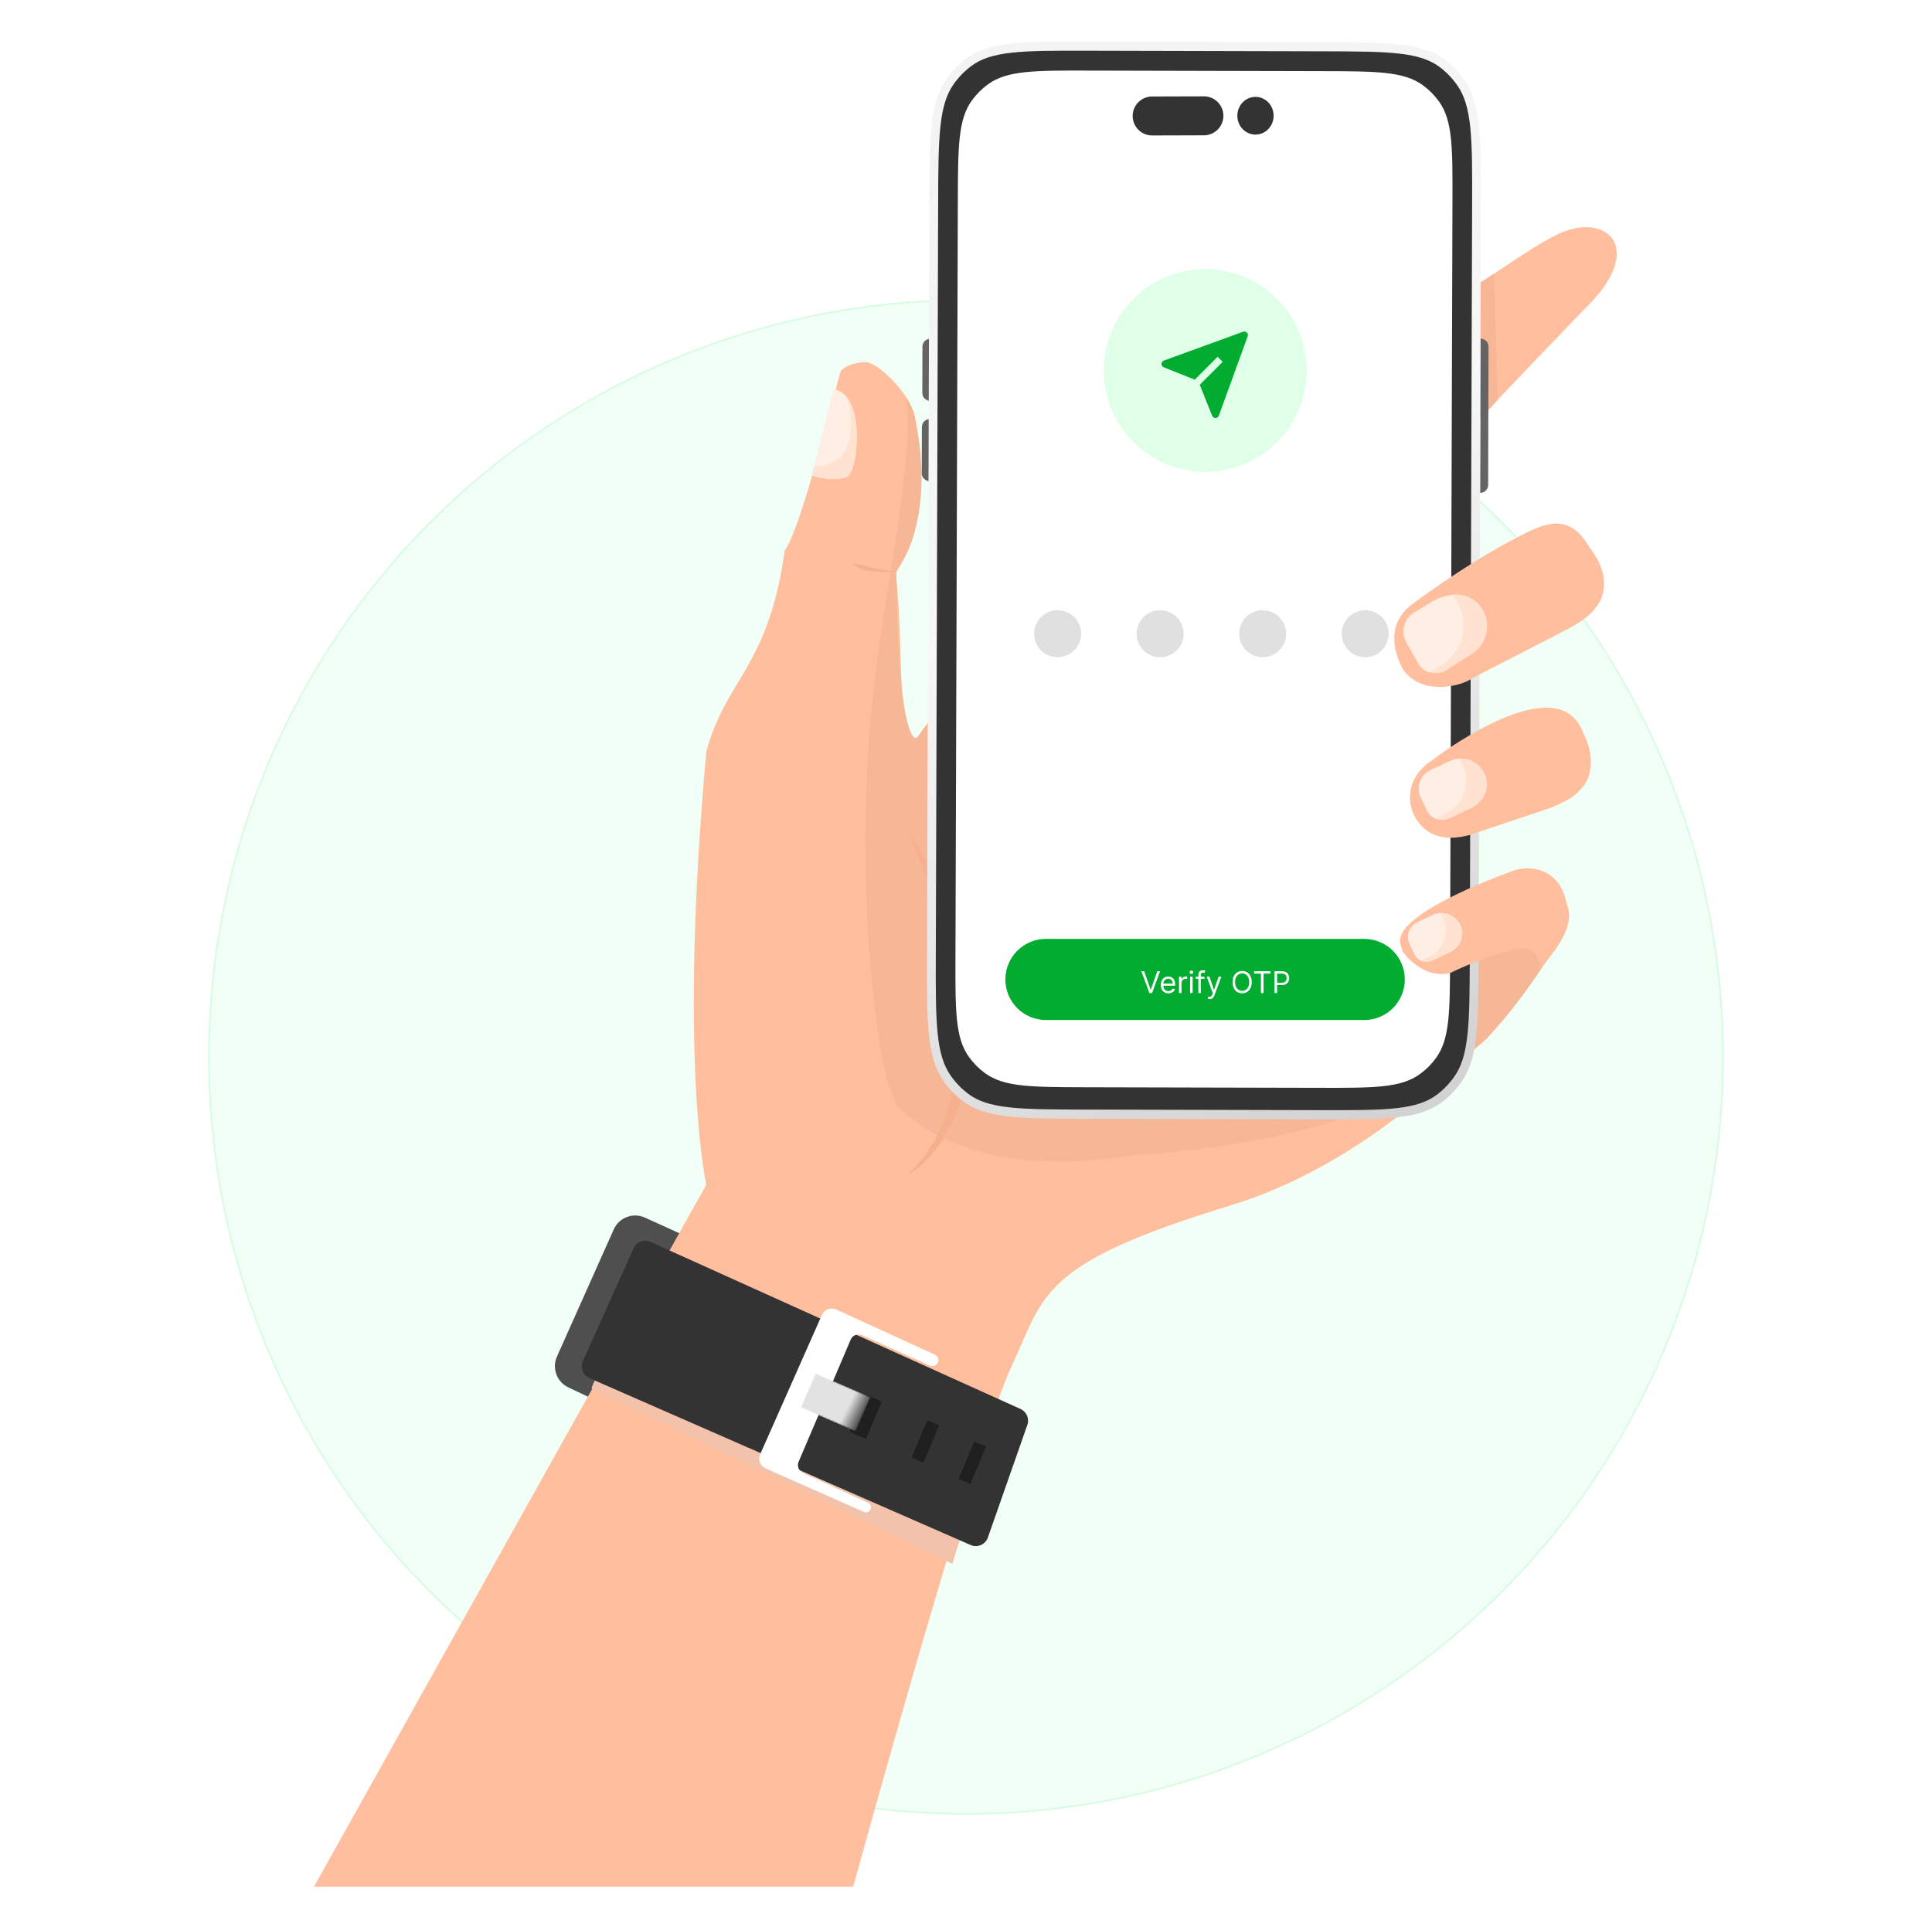 <svg width="1206" height="1205" viewBox="0 0 1206 1205" fill="none" xmlns="http://www.w3.org/2000/svg">
<g clip-path="url(#clip0_10_3)">
<g filter="url(#filter0_f_10_3)">
<circle cx="603" cy="660" r="473" fill="#E0FFE9"/>
</g>
<circle cx="603" cy="660" r="472.5" fill="#F2FFF6" stroke="#D8FBE3"/>
<path d="M383.119 767.605C386.437 760.173 395.173 756.865 402.583 760.234L466.912 789.488C474.381 792.885 477.612 801.748 474.079 809.154L436.188 888.582C432.708 895.876 423.985 898.981 416.68 895.526L354.78 866.256C347.571 862.846 344.407 854.3 347.659 847.017L383.119 767.605Z" fill="#4F4F4F"/>
<path d="M976.667 578.006C974 596.673 888 716.101 768 752.673C648 789.246 652.243 808.638 631.333 853.34C607.985 903.244 532.599 1178 532.599 1178H196L440.892 739.704C440.892 739.704 423.333 664.006 440.892 469.34C453.137 423.549 479.573 417.176 489.832 343.7C500.581 329.237 522.679 238.005 524.583 232.314C525.411 229.864 532.013 226.1 540.587 226.112C547.469 226.112 567.521 245.005 570.467 258.674C585.367 327.778 559.063 355.782 559.265 357.81C564.521 410.92 559.387 450.341 570.467 460.782C570.879 461.17 571.644 460.985 572.732 460.293C613.333 402.006 715.333 329.341 739.18 310.348C763.027 291.356 942.036 160.217 971.532 146.66C1001.9 131.636 1027.04 153.621 992.667 189.341C984.047 198.008 791.499 398.26 796 402.836C831.333 570.673 979.333 559.34 976.667 578.006Z" fill="#FFBE9D"/>
<path d="M594.475 976.413L369.156 866.798L391.012 815.2L616.896 903.97L594.475 976.413Z" fill="#F2C2AB"/>
<path d="M395.476 779.406C397.288 775.368 402.036 773.568 406.069 775.39L637.041 879.732C640.821 881.44 642.669 885.753 641.297 889.668L616.659 959.973C615.12 964.373 610.167 966.533 605.901 964.666L367.949 860.481C363.876 858.698 362.039 853.934 363.859 849.878L395.476 779.406Z" fill="#333333"/>
<path d="M540.195 870.758L550.439 875.09L540.571 898.424L530.328 894.092L540.195 870.758Z" fill="#1F1F1F"/>
<path d="M578.861 886.758L586.229 889.874L576.361 913.213L568.995 910.092L578.861 886.758Z" fill="#1F1F1F"/>
<path d="M608.195 900.092L615.563 903.208L605.695 926.546L598.328 923.426L608.195 900.092Z" fill="#1F1F1F"/>
<path d="M521.944 817.598L583.621 845.842C585.544 846.724 586.355 849.024 585.409 850.916C584.513 852.708 582.364 853.476 580.536 852.658L538.095 833.672C535.373 832.453 532.181 833.704 531.011 836.448L498.509 912.68C497.376 915.333 498.567 918.413 501.193 919.613L541.891 938.266C543.36 938.946 544.087 940.613 543.575 942.146C542.984 943.92 540.996 944.8 539.289 944.04L477.899 916.826C474.533 915.333 473.015 911.393 474.505 908.028L513.073 820.96C514.577 817.564 518.567 816.052 521.944 817.598Z" fill="white"/>
<mask id="mask0_10_3" style="mask-type:luminance" maskUnits="userSpaceOnUse" x="499" y="857" width="45" height="37">
<path d="M509.099 857.454L543.381 872.39L534.089 893.719L499.805 878.783L509.099 857.454Z" fill="white"/>
</mask>
<g mask="url(#mask0_10_3)">
<path d="M509.099 857.454L543.381 872.39L534.089 893.719L499.805 878.783L509.099 857.454Z" fill="url(#paint0_linear_10_3)"/>
</g>
<path d="M520.289 243.122L506.76 296.934C506.76 296.934 521.571 301.524 528.913 297.453C536.263 293.382 539.96 245.016 520.289 243.122Z" fill="#FFEEE3"/>
<path d="M528.913 297.452C521.565 301.524 506.767 296.937 506.767 296.937L508.253 291.028C513.127 292.061 521.448 288.7 524.763 285.313C531.563 278.362 533.443 263.404 528.725 248.104C538.511 260.944 534.939 294.114 528.913 297.452Z" fill="#FFE2CF"/>
<path d="M973.856 572.658L907.893 550.092C907.903 549.921 907.913 549.75 907.92 549.58C865.161 530.125 814.92 491.473 796.228 402.672C796.121 402.565 796.121 402.366 796.228 402.058C795.161 400.98 918.876 267.632 934.929 249.673L932.569 170.929C884.948 200.502 616.296 391.905 572.961 460.125C571.868 460.818 571.108 461.005 570.695 460.618C559.615 450.178 559.535 357.418 559.535 357.405C559.521 357.286 559.895 356.06 560.601 354.885C561.028 354.192 568.845 343.285 571.695 328.592C571.776 328.173 571.908 327.765 572.001 327.352C572.308 326.085 572.601 324.778 572.868 323.418C573.241 321.485 573.601 319.472 573.908 317.366C574.255 315.033 574.535 312.592 574.748 310.018C574.841 309.018 574.921 307.98 574.988 306.938C575.028 306.298 575.055 305.658 575.095 305.006C575.121 304.432 575.148 303.845 575.161 303.272C575.188 302.805 575.201 302.352 575.215 301.885L575.228 301.565V301.458C575.241 300.872 575.241 300.286 575.255 299.7C575.268 298.578 575.268 297.445 575.255 296.298C575.241 295.605 575.228 294.912 575.215 294.205C575.175 292.898 575.121 291.578 575.055 290.232C574.948 288.205 574.801 286.125 574.615 284.006C574.561 283.298 574.495 282.578 574.415 281.858C574.361 281.313 574.308 280.765 574.241 280.205C574.188 279.7 574.135 279.192 574.068 278.673C573.975 277.885 573.881 277.098 573.775 276.298C573.695 275.578 573.588 274.872 573.495 274.152C573.295 272.712 573.068 271.258 572.828 269.778C572.681 268.805 572.508 267.818 572.335 266.818L572.255 266.378C572.055 265.245 571.841 264.112 571.615 262.953C571.321 261.498 571.015 260.018 570.695 258.512C570.121 255.858 567.348 250.972 565.708 248.104C570.861 285.162 553.787 361.638 546.097 423.301C531.748 538.368 546.097 670.384 560.028 690.42C585.601 715.658 630.824 732.95 703.855 721.832C721.335 719.172 851.777 717.217 928.032 648.545C953.661 620.813 969.36 593.754 976.848 580.501C978.527 577.526 977.087 573.764 973.856 572.658Z" fill="#F6B797"/>
<path d="M568.067 520.538C578.555 536.361 586.431 553.81 592.528 571.821L594.768 578.606C595.481 580.88 596.073 583.189 596.732 585.481C597.979 590.085 599.16 594.713 600.208 599.381C602.2 608.738 603.643 618.234 604.609 627.817C605.332 637.418 605.633 647.104 604.987 656.802C604.199 666.474 602.865 676.204 600.003 685.59C599.281 687.933 598.487 690.256 597.732 692.577C596.881 694.876 595.948 697.149 594.988 699.396C593.943 701.617 592.804 703.797 591.72 705.98C590.512 708.112 589.252 710.212 587.989 712.29C582.587 720.422 575.901 727.686 567.977 733.002L567.432 732.418C574.235 726.046 579.907 718.508 584.273 710.289C588.659 702.072 591.779 693.214 593.885 684.148C598.099 665.962 598.333 647.065 596.647 628.525C595.033 609.934 591.413 591.532 586.455 573.522C581.461 555.522 575.168 537.853 567.343 520.88L568.067 520.538Z" fill="#F6B08D"/>
<path d="M559.744 357.229C557.397 357.365 555.052 357.341 552.7 357.305C550.352 357.224 548.001 357.074 545.649 356.832C543.304 356.578 540.891 356.466 538.619 355.64C536.371 354.836 534.089 353.781 532.383 351.965L532.516 351.734L539.316 353.065C541.544 353.477 543.72 354.25 545.984 354.725C548.24 355.222 550.524 355.633 552.824 355.978C555.119 356.368 557.432 356.673 559.749 356.962L559.744 357.229Z" fill="#F6B08D"/>
<path d="M580.813 211.482C578.057 211.474 575.817 213.701 575.809 216.457L575.733 245.293C575.727 248.049 577.955 250.289 580.711 250.297L580.813 211.482Z" fill="#666363"/>
<path d="M580.468 261.626C577.712 261.618 575.472 263.846 575.465 266.601L575.388 295.438C575.381 298.193 577.609 300.434 580.365 300.441L580.468 261.626Z" fill="#666363"/>
<path d="M924.197 211.468C926.955 211.476 929.183 213.716 929.173 216.472L928.944 302.772C928.937 305.528 926.697 307.754 923.941 307.746L924.197 211.468Z" fill="#666363"/>
<path d="M921.739 130.15C921.869 87.761 921.935 66.566 911.728 51.684C908.432 46.877 904.437 42.648 899.889 39.149C885.811 28.321 865.68 28.272 825.419 28.174L681.357 27.824C641.096 27.726 620.965 27.677 606.819 38.438C602.251 41.914 598.229 46.124 594.904 50.914C584.605 65.748 584.539 86.942 584.408 129.332L582.972 593.126C582.841 635.515 582.776 656.709 592.983 671.592C596.279 676.4 600.275 680.629 604.821 684.126C618.9 694.956 639.031 695.005 679.292 695.101L823.355 695.452C863.616 695.549 883.747 695.597 897.892 684.838C902.46 681.362 906.481 677.152 909.808 672.362C920.107 657.529 920.172 636.334 920.303 593.945L921.739 130.15Z" fill="#333333"/>
<path fill-rule="evenodd" clip-rule="evenodd" d="M914.183 50.034C924.601 65.034 924.535 86.394 924.403 129.116L922.956 596.537C922.824 639.258 922.759 660.621 912.247 675.569C908.853 680.397 904.749 684.64 900.087 688.142C885.651 698.985 865.105 698.935 824.015 698.837L676.985 698.48C635.895 698.38 615.349 698.329 600.98 687.416C596.339 683.892 592.261 679.629 588.897 674.785C578.479 659.785 578.545 638.424 578.677 595.704L580.124 128.28C580.256 85.56 580.323 64.198 590.832 49.249C594.227 44.422 598.331 40.178 602.993 36.676C617.429 25.832 637.975 25.882 679.065 25.981L826.095 26.338C867.185 26.438 887.731 26.488 902.1 37.402C906.741 40.928 910.819 45.19 914.183 50.034ZM679.048 31.678L826.077 32.036C846.745 32.085 861.805 32.129 873.511 33.477C885.113 34.813 892.768 37.372 898.865 42.004C903.043 45.176 906.712 49.011 909.74 53.371C914.161 59.737 916.58 67.709 917.8 79.78C919.031 91.957 918.991 107.616 918.924 129.102L917.477 596.525C917.411 618.013 917.355 633.67 916.049 645.842C914.753 657.906 912.285 665.866 907.825 672.209C904.771 676.554 901.077 680.373 896.881 683.526C890.755 688.128 883.084 690.649 871.473 691.928C859.76 693.218 844.7 693.19 824.032 693.141L677.003 692.784C656.335 692.733 641.275 692.689 629.569 691.342C617.967 690.006 610.312 687.446 604.215 682.814C600.039 679.644 596.368 675.806 593.34 671.446C588.92 665.082 586.5 657.107 585.28 645.037C584.049 632.862 584.091 617.204 584.157 595.716L585.603 128.293C585.669 106.806 585.725 91.147 587.032 78.977C588.327 66.913 590.795 58.952 595.255 52.609C598.309 48.264 602.003 44.445 606.2 41.293C612.325 36.692 619.996 34.169 631.607 32.89C643.32 31.6 658.381 31.628 679.048 31.678Z" fill="url(#paint1_linear_10_3)"/>
<path d="M906.66 126.216C906.767 92.218 906.82 75.22 898.2 63.284C895.416 59.428 892.041 56.036 888.201 53.23C876.312 44.544 859.313 44.504 825.316 44.422L679.759 44.077C645.761 43.995 628.763 43.954 616.819 52.585C612.961 55.372 609.567 58.748 606.759 62.59C598.063 74.486 598.009 91.485 597.903 125.482L596.42 597.059C596.313 631.057 596.26 648.056 604.88 659.992C607.664 663.849 611.039 667.241 614.877 670.045C626.767 678.733 643.767 678.772 677.764 678.854L823.32 679.2C857.319 679.28 874.317 679.32 886.26 670.692C890.117 667.905 893.513 664.528 896.321 660.686C905.016 648.79 905.069 631.792 905.177 597.794L906.66 126.216Z" fill="white"/>
<path d="M719.177 60.238L751.468 60.146C758.191 60.128 763.653 65.561 763.672 72.284C763.689 79.006 758.253 84.47 751.532 84.489L719.241 84.582C712.52 84.601 707.056 79.168 707.037 72.446C707.02 65.724 712.455 60.258 719.177 60.238Z" fill="#333333"/>
<path d="M783.67 60.486C789.925 60.468 795.01 65.726 795.026 72.229C795.044 78.731 789.988 84.017 783.733 84.035C777.477 84.053 772.395 78.795 772.376 72.293C772.359 65.79 777.416 60.505 783.67 60.486Z" fill="#333333"/>
<path d="M660.183 381.012C668.283 381.012 674.849 387.578 674.849 395.678C674.849 403.778 668.283 410.345 660.183 410.345C652.081 410.345 645.516 403.778 645.516 395.678C645.516 387.578 652.081 381.012 660.183 381.012Z" fill="#E0E0E0"/>
<path d="M724.183 381.012C732.283 381.012 738.849 387.578 738.849 395.678C738.849 403.778 732.283 410.345 724.183 410.345C716.081 410.345 709.516 403.778 709.516 395.678C709.516 387.578 716.081 381.012 724.183 381.012Z" fill="#E0E0E0"/>
<path d="M788.183 381.012C796.283 381.012 802.849 387.578 802.849 395.678C802.849 403.778 796.283 410.345 788.183 410.345C780.081 410.345 773.516 403.778 773.516 395.678C773.516 387.578 780.081 381.012 788.183 381.012Z" fill="#E0E0E0"/>
<path d="M852.183 381.012C860.283 381.012 866.849 387.578 866.849 395.678C866.849 403.778 860.283 410.345 852.183 410.345C844.081 410.345 837.516 403.778 837.516 395.678C837.516 387.578 844.081 381.012 852.183 381.012Z" fill="#E0E0E0"/>
<path d="M652.913 586.213H851.58C865.572 586.213 876.913 597.556 876.913 611.546C876.913 625.537 865.572 636.88 851.58 636.88H652.913C638.923 636.88 627.58 625.537 627.58 611.546C627.58 597.556 638.923 586.213 652.913 586.213Z" fill="#01AC31"/>
<path d="M714.201 606.424L718.231 617.852H718.39L722.42 606.424H724.144L719.159 620H717.462L712.477 606.424H714.201ZM729.367 620.212C728.386 620.212 727.54 619.996 726.829 619.563C726.122 619.125 725.576 618.515 725.191 617.733C724.811 616.946 724.621 616.032 724.621 614.989C724.621 613.946 724.811 613.027 725.191 612.231C725.576 611.431 726.11 610.808 726.795 610.362C727.485 609.911 728.289 609.686 729.208 609.686C729.739 609.686 730.262 609.774 730.779 609.951C731.296 610.128 731.767 610.415 732.191 610.813C732.616 611.206 732.954 611.727 733.205 612.377C733.457 613.027 733.583 613.826 733.583 614.777V615.439H725.735V614.087H731.992C731.992 613.513 731.878 613 731.648 612.549C731.422 612.098 731.1 611.743 730.68 611.482C730.265 611.221 729.774 611.091 729.208 611.091C728.585 611.091 728.046 611.246 727.591 611.555C727.14 611.86 726.793 612.258 726.55 612.748C726.307 613.239 726.186 613.765 726.186 614.326V615.227C726.186 615.996 726.318 616.648 726.583 617.183C726.853 617.713 727.226 618.117 727.704 618.396C728.181 618.67 728.735 618.807 729.367 618.807C729.778 618.807 730.15 618.749 730.481 618.634C730.817 618.515 731.106 618.338 731.349 618.104C731.592 617.866 731.78 617.569 731.913 617.216L733.424 617.64C733.265 618.153 732.998 618.604 732.622 618.992C732.247 619.377 731.783 619.677 731.23 619.894C730.678 620.106 730.057 620.212 729.367 620.212ZM735.963 620V609.818H737.474V611.356H737.58C737.766 610.852 738.102 610.443 738.588 610.13C739.074 609.816 739.622 609.659 740.232 609.659C740.347 609.659 740.491 609.661 740.663 609.666C740.835 609.67 740.966 609.677 741.054 609.686V611.277C741.001 611.263 740.879 611.243 740.689 611.217C740.504 611.186 740.307 611.17 740.099 611.17C739.604 611.17 739.163 611.274 738.774 611.482C738.389 611.685 738.084 611.968 737.859 612.33C737.638 612.688 737.527 613.097 737.527 613.557V620H735.963ZM742.908 620V609.818H744.473V620H742.908ZM743.704 608.121C743.399 608.121 743.136 608.017 742.915 607.81C742.698 607.602 742.59 607.352 742.59 607.061C742.59 606.769 742.698 606.519 742.915 606.312C743.136 606.104 743.399 606 743.704 606C744.009 606 744.269 606.104 744.486 606.312C744.707 606.519 744.817 606.769 744.817 607.061C744.817 607.352 744.707 607.602 744.486 607.81C744.269 608.017 744.009 608.121 743.704 608.121ZM751.872 609.818V611.144H746.384V609.818H751.872ZM748.027 620V608.413C748.027 607.83 748.164 607.343 748.438 606.955C748.712 606.566 749.068 606.274 749.506 606.08C749.943 605.885 750.405 605.788 750.891 605.788C751.276 605.788 751.589 605.819 751.832 605.881C752.075 605.943 752.257 606 752.376 606.053L751.925 607.405C751.846 607.379 751.735 607.346 751.594 607.306C751.457 607.266 751.276 607.246 751.05 607.246C750.533 607.246 750.16 607.377 749.93 607.637C749.705 607.898 749.592 608.28 749.592 608.784V620H748.027ZM755.072 623.818C754.807 623.818 754.571 623.796 754.363 623.752C754.155 623.712 754.012 623.672 753.932 623.633L754.33 622.254C754.71 622.351 755.046 622.386 755.337 622.36C755.629 622.333 755.888 622.203 756.113 621.969C756.343 621.739 756.553 621.366 756.743 620.848L757.034 620.053L753.269 609.818H754.966L757.777 617.932H757.883L760.693 609.818H762.39L758.068 621.485C757.874 622.011 757.633 622.446 757.346 622.791C757.059 623.14 756.725 623.398 756.345 623.566C755.969 623.734 755.545 623.818 755.072 623.818ZM781.372 613.212C781.372 614.644 781.113 615.881 780.596 616.924C780.079 617.967 779.37 618.771 778.469 619.337C777.567 619.903 776.537 620.186 775.379 620.186C774.222 620.186 773.192 619.903 772.29 619.337C771.389 618.771 770.68 617.967 770.163 616.924C769.646 615.881 769.387 614.644 769.387 613.212C769.387 611.78 769.646 610.543 770.163 609.5C770.68 608.457 771.389 607.653 772.29 607.087C773.192 606.521 774.222 606.239 775.379 606.239C776.537 606.239 777.567 606.521 778.469 607.087C779.37 607.653 780.079 608.457 780.596 609.5C781.113 610.543 781.372 611.78 781.372 613.212ZM779.781 613.212C779.781 612.037 779.584 611.045 779.191 610.236C778.802 609.427 778.274 608.815 777.607 608.4C776.944 607.984 776.201 607.777 775.379 607.777C774.558 607.777 773.813 607.984 773.146 608.4C772.483 608.815 771.955 609.427 771.561 610.236C771.172 611.045 770.978 612.037 770.978 613.212C770.978 614.388 771.172 615.38 771.561 616.188C771.955 616.997 772.483 617.609 773.146 618.025C773.813 618.44 774.558 618.648 775.379 618.648C776.201 618.648 776.944 618.44 777.607 618.025C778.274 617.609 778.802 616.997 779.191 616.188C779.584 615.38 779.781 614.388 779.781 613.212ZM782.829 607.883V606.424H793.01V607.883H788.741V620H787.098V607.883H782.829ZM795.548 620V606.424H800.135C801.2 606.424 802.07 606.616 802.746 607.001C803.427 607.381 803.931 607.896 804.258 608.545C804.585 609.195 804.748 609.92 804.748 610.72C804.748 611.52 804.585 612.247 804.258 612.901C803.935 613.555 803.436 614.076 802.76 614.465C802.084 614.849 801.217 615.042 800.161 615.042H796.873V613.583H800.108C800.837 613.583 801.423 613.457 801.865 613.205C802.307 612.954 802.627 612.613 802.826 612.185C803.029 611.752 803.131 611.263 803.131 610.72C803.131 610.176 803.029 609.69 802.826 609.261C802.627 608.833 802.305 608.497 801.858 608.254C801.412 608.006 800.82 607.883 800.082 607.883H797.192V620H795.548Z" fill="white"/>
<path d="M991.787 341.073L994.807 345.464C1003.67 358.356 1002.24 370.921 997.34 377.694C992.436 384.469 988.576 387.681 974.388 394.98L918.715 423.62C912.505 428.429 886.708 435.026 875.375 417.256C872.785 411.805 862.281 390.813 882.517 376.496C882.517 376.496 913.372 353.56 941.183 338.66C961.648 327.693 977.996 317.888 991.787 341.073Z" fill="#FFBE9D"/>
<path d="M877.849 401.092C874.191 394.62 876.385 386.256 882.749 382.412L895.639 374.626C910.715 367.87 917.147 372.085 922.577 381.694C928.007 391.302 924.749 403.716 915.303 409.422L900.316 418.473C895.109 421.617 888.461 419.872 885.469 414.577L877.849 401.092Z" fill="#FFEEE3"/>
<path fill-rule="evenodd" clip-rule="evenodd" d="M892.94 419.566C895.961 420.754 899.487 420.525 902.496 418.628L918.788 408.358C928.017 402.54 931.049 390.18 925.56 380.75C921.573 373.904 914.191 370.485 906.911 371.354L909.776 376.236C917.479 389.358 913.313 406.614 900.472 414.777L892.94 419.566Z" fill="#FFE2CF"/>
<path d="M987.303 455.318L989.395 459.876C995.535 473.26 993.116 485.058 988.364 490.909C983.613 496.758 980.08 499.342 967.532 504.544L917.487 521.314C892.743 527.998 884.936 513.312 882.423 508.498C878.647 500.248 877.732 485.224 894.308 474.416C894.308 474.416 969.519 416.338 987.303 455.318Z" fill="#FFBE9D"/>
<path d="M886.833 497.978C883.793 491.533 886.552 483.841 892.997 480.801L904.913 475.178C912.963 471.381 922.565 474.826 926.361 482.874C930.159 490.924 926.713 500.526 918.665 504.322L904.627 510.946C899.353 513.434 893.061 511.176 890.573 505.902L886.833 497.978Z" fill="#FFEEE3"/>
<path fill-rule="evenodd" clip-rule="evenodd" d="M895.857 511.069C898.572 512.148 901.705 512.148 904.517 510.808L919.253 503.782C927.233 499.981 930.463 490.505 926.468 482.621C923.471 476.708 917.264 473.37 910.981 473.672L912.592 476.821C918.531 488.432 913.819 502.428 902.067 508.082L895.857 511.069Z" fill="#FFE2CF"/>
<path d="M961.231 605.484C961.231 605.484 963.215 588.552 943.868 593.194C924.523 597.834 905.36 607.464 905.36 607.464C892.129 611.066 880.027 600.797 875.384 593.744L874.039 588.812C870.343 569.256 946.425 543.002 946.425 543.002C961.7 539.453 973.432 547.282 977.033 560.517L978.379 565.442C984.027 580.797 965.991 598.449 961.231 605.484Z" fill="#FFBE9D"/>
<path d="M879.889 589.425C877.468 584.292 879.665 578.168 884.799 575.748L894.287 571.27C900.693 568.248 908.34 570.99 911.363 577.4C914.387 583.808 911.643 591.453 905.236 594.477L894.057 599.75C889.857 601.732 884.848 599.933 882.865 595.734L879.889 589.425Z" fill="#FFEEE3"/>
<path fill-rule="evenodd" clip-rule="evenodd" d="M887.076 599.848C889.236 600.708 891.732 600.705 893.969 599.64L905.702 594.046C912.057 591.018 914.629 583.474 911.448 577.197C909.062 572.489 904.12 569.83 899.117 570.07L900.4 572.578C905.129 581.824 901.376 592.969 892.019 597.47L887.076 599.848Z" fill="#FFE2CF"/>
<path d="M752.333 168C787.312 168 815.667 196.356 815.667 231.333C815.667 266.312 787.312 294.667 752.333 294.667C717.355 294.667 689 266.312 689 231.333C689 196.356 717.355 168 752.333 168Z" fill="#E0FFE9"/>
<path d="M778.348 207.652C778.044 207.35 777.66 207.141 777.242 207.049C776.823 206.958 776.387 206.987 775.985 207.135L726.485 225.135C726.058 225.297 725.691 225.585 725.431 225.961C725.172 226.336 725.033 226.782 725.033 227.239C725.033 227.695 725.172 228.141 725.431 228.517C725.691 228.893 726.058 229.181 726.485 229.342L745.813 237.06L760.078 222.75L763.25 225.922L748.918 240.255L756.658 259.582C756.824 260.001 757.113 260.36 757.486 260.613C757.859 260.866 758.299 261 758.75 261C759.205 260.991 759.646 260.844 760.015 260.579C760.385 260.314 760.665 259.943 760.82 259.515L778.82 210.015C778.973 209.617 779.01 209.183 778.927 208.765C778.843 208.347 778.642 207.961 778.348 207.652Z" fill="#01AC31"/>
</g>
<defs>
<filter id="filter0_f_10_3" x="18" y="75" width="1170" height="1170" filterUnits="userSpaceOnUse" color-interpolation-filters="sRGB">
<feFlood flood-opacity="0" result="BackgroundImageFix"/>
<feBlend mode="normal" in="SourceGraphic" in2="BackgroundImageFix" result="shape"/>
<feGaussianBlur stdDeviation="56" result="effect1_foregroundBlur_10_3"/>
</filter>
<linearGradient id="paint0_linear_10_3" x1="528.783" y1="879.181" x2="543.45" y2="886.513" gradientUnits="userSpaceOnUse">
<stop stop-color="#E2E2E2"/>
<stop offset="1"/>
</linearGradient>
<linearGradient id="paint1_linear_10_3" x1="564.929" y1="10.705" x2="917.032" y2="674.31" gradientUnits="userSpaceOnUse">
<stop stop-color="#F2F2F2"/>
<stop offset="0.479" stop-color="#F7F7F7"/>
<stop offset="1" stop-color="#D2D2D2"/>
</linearGradient>
<clipPath id="clip0_10_3">
<rect width="1206" height="1205" fill="white"/>
</clipPath>
</defs>
</svg>
